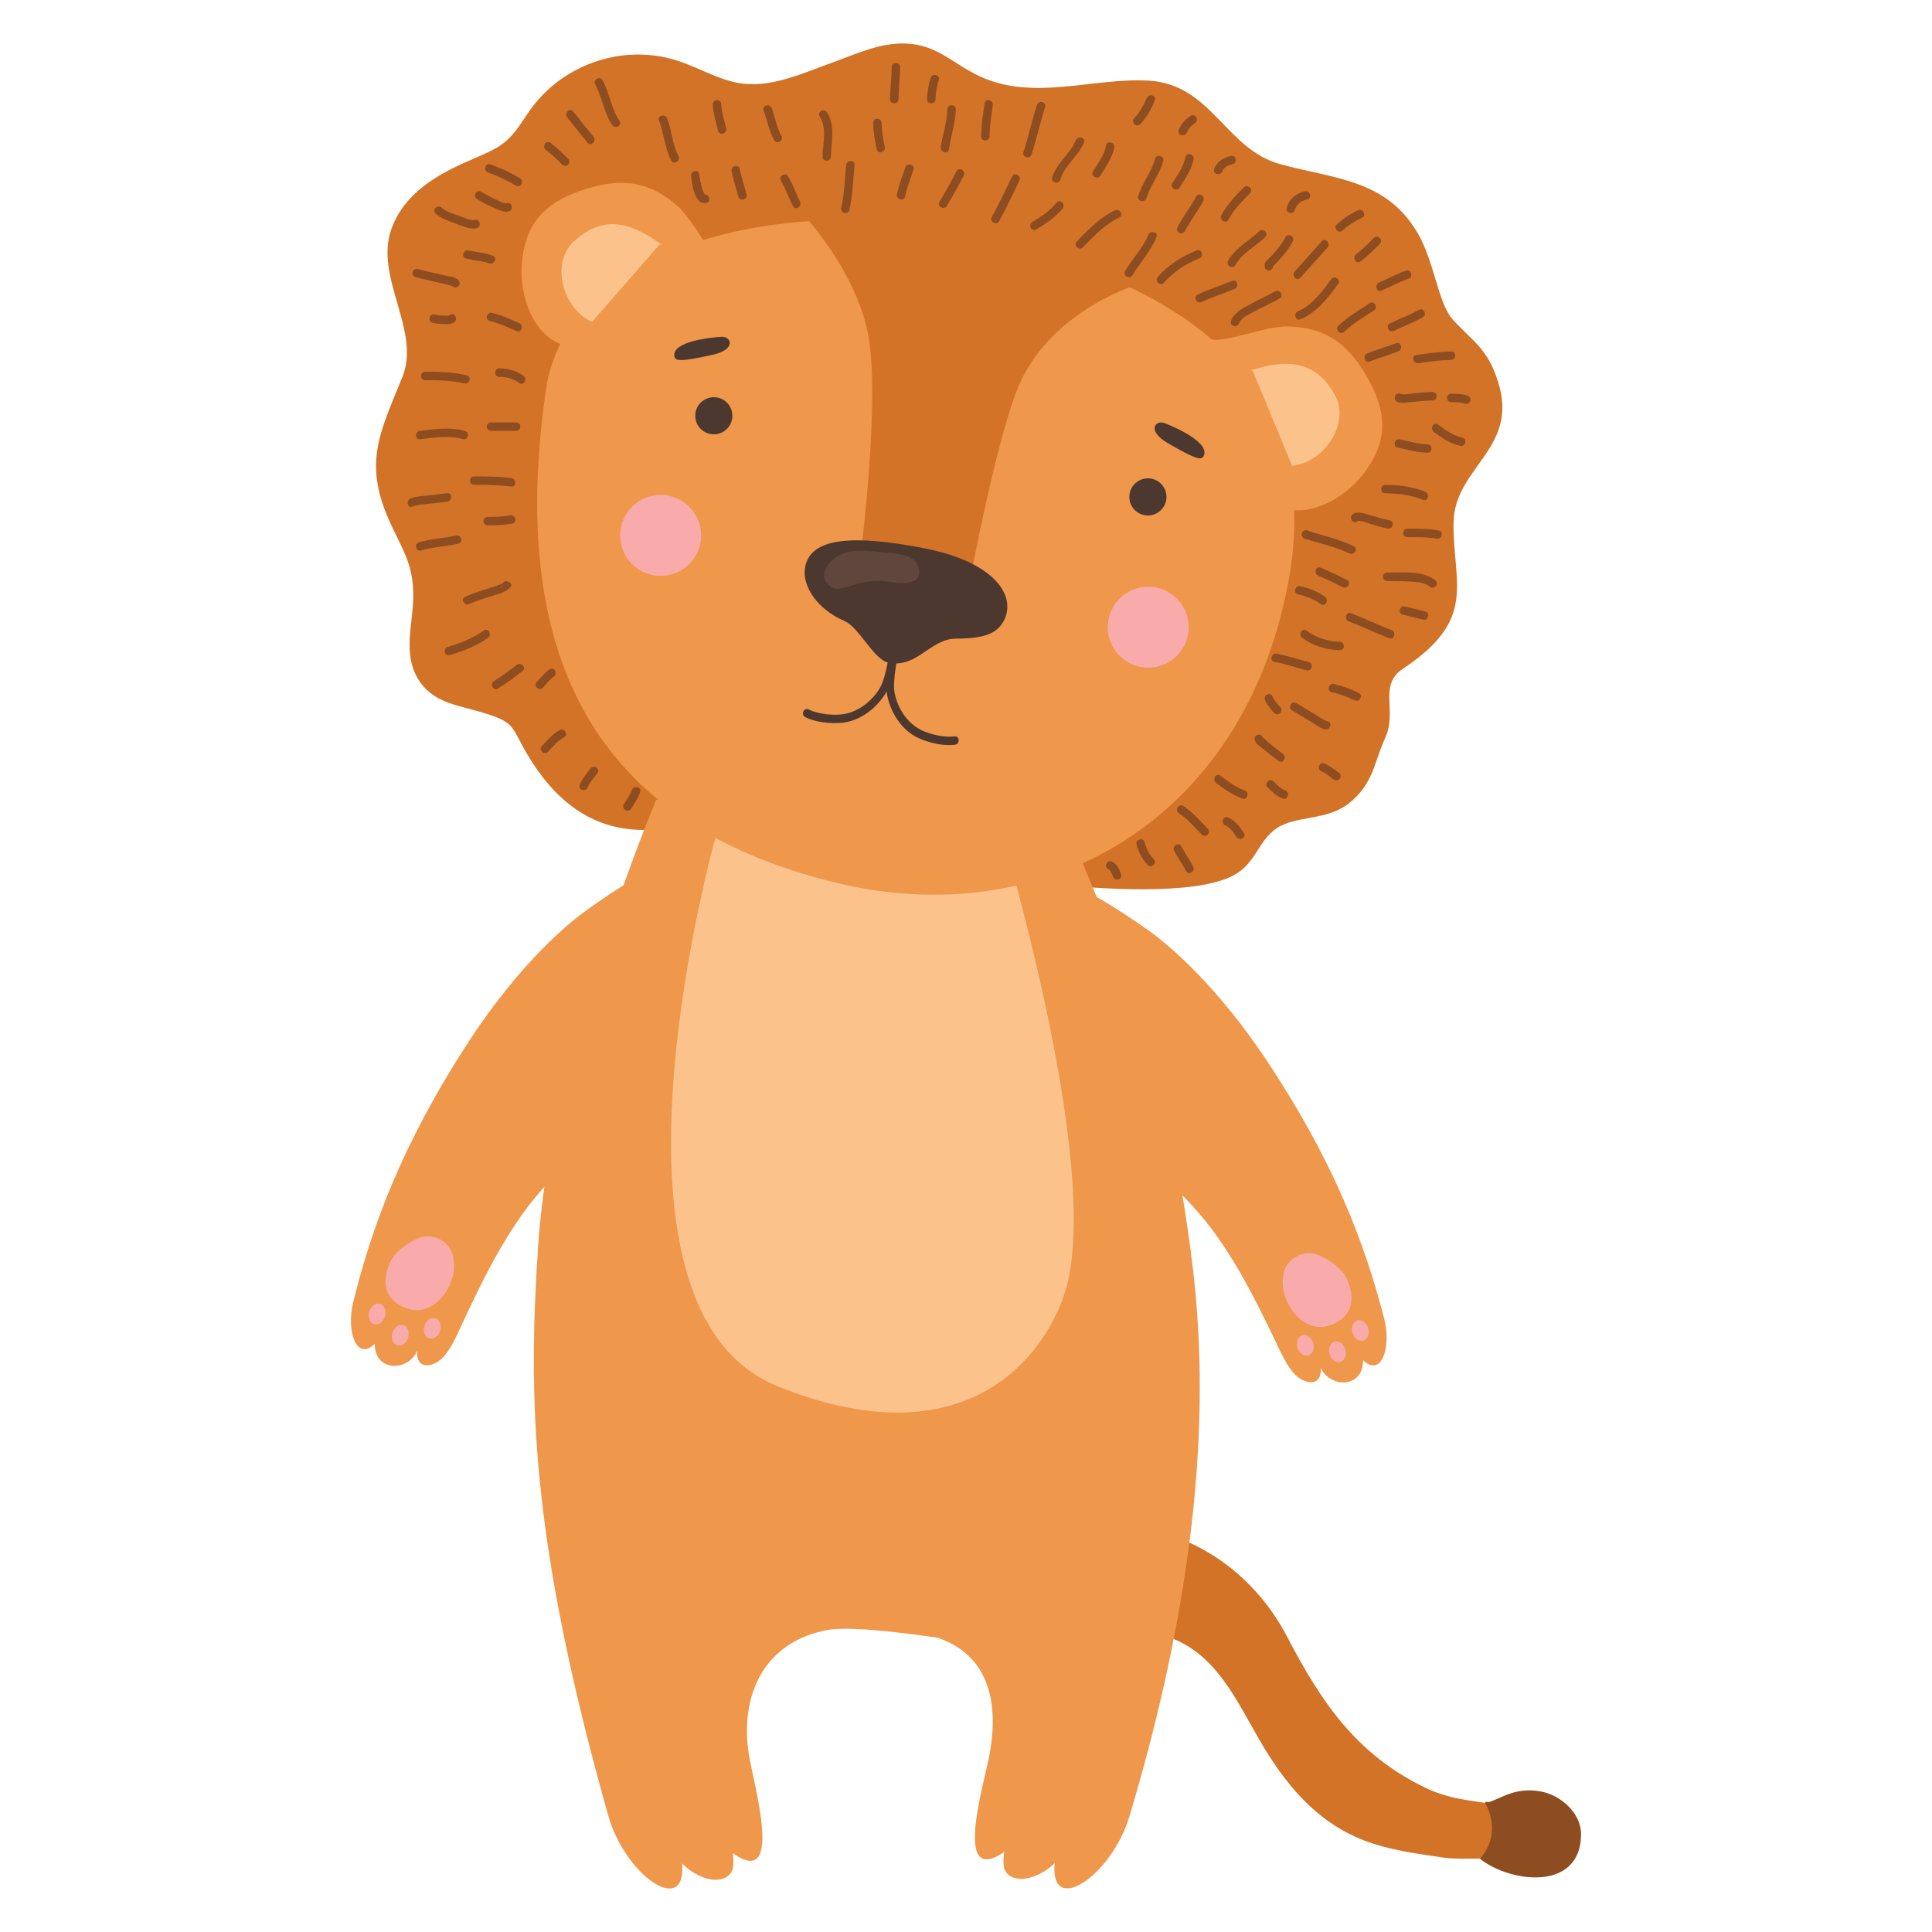 <?xml version="1.0" encoding="utf-8"?>
<!-- Generator: Adobe Illustrator 27.1.1, SVG Export Plug-In . SVG Version: 6.00 Build 0)  -->
<svg version="1.1" id="Layer_1" xmlns="http://www.w3.org/2000/svg" xmlns:xlink="http://www.w3.org/1999/xlink" x="0px" y="0px"
	 viewBox="0 0 600 600" style="enable-background:new 0 0 600 600;" xml:space="preserve">
<style type="text/css">
	.st0{fill:#8E4D21;}
	.st1{fill:#D27328;}
	.st2{fill:#EF974A;}
	.st3{fill:#F8ABAA;}
	.st4{fill:#FFFFFF;}
	.st5{fill:#FCC28C;}
	.st6{fill:#4D3830;}
	.st7{fill:#61463D;}
</style>
<g>
	<g>
		<path class="st0" d="M138.66,204.5c4.26-1.23,8.48-2.69,12.37-4.85c1.48-0.82,0.16-3.08-1.32-2.26c-3.7,2.05-7.69,3.41-11.74,4.58
			C136.34,202.44,137.03,204.97,138.66,204.5L138.66,204.5z"/>
	</g>
	<path class="st1" d="M344.79,474.18c23.35-0.81,44.19,13.52,54.9,34.05c10.62,20.37,21.43,36.43,42.58,46.79
		c9.29,4.55,16.44,3.93,26.09,6.27c7.16,1.73,17.62,10.6,6.94,16c-4.24,2.15-8.02,0.49-12.04,0.1c-5.08-0.49-10.25,0.22-15.23-0.53
		c-8.31-1.25-16.68-2.3-24.51-5.34c-14.98-5.82-24.62-17.73-32.48-31.33c-7.42-12.82-13.78-27.23-28.96-32.07
		c-4.89-1.56-11.61-1.45-15.72-3.55L344.79,474.18z"/>
	<path class="st1" d="M451.41,162.36c0.21-17.22,20.3-22.93,13.92-43.5c-3.3-10.63-7.5-12.37-14.15-19.62
		c-4.58-4.99-5.65-17.95-11.01-27.02c-9.73-16.46-25.61-16.64-42.45-21.2c-17.2-4.66-21.33-24.78-40.88-25.97
		c-17.11-1.05-35.66,6.44-52.41-1.28c-8.62-3.97-13.17-9.83-23.06-10.25c-8.23-0.35-16,3.46-23.29,6.06
		c-8.05,2.88-17.05,7.06-25.97,6.52c-8.13-0.49-14.92-5.3-22.83-7.59c-16.78-4.88-35.6,1.83-45.56,16.97
		c-5.9,8.98-7.34,9.82-17.56,14.2c-10.02,4.3-20.6,10.17-24.63,21.49c-5.31,14.91,9.25,31.55,3.44,45.89
		c-7.35,18.13-12.44,27.2-3.2,46.58c3.79,7.96,6.69,12.39,6.57,21.78c-0.1,8.39-3.22,17.29,1.31,25.13
		c4.44,7.68,12.16,8.34,19.65,10.57c11.09,3.3,9.1,4.19,14.67,13.51c8.1,13.55,19.44,23.06,35.64,23.11h4.19
		c-0.98,0.97-2.31-0.11-2.02,2.15c4.45,2.36,8.84,3.9,13.52,5.15c18.64,5,40.7,1.15,59.77,3.99c17.05,2.54,34.4,3.59,51.36,5.47
		c13.7,1.52,44.52,3.81,56.6-2.62c7.21-3.83,7.55-10.75,13.57-14.73c5.85-3.86,15.34-2.31,22.07-7.49
		c7.89-6.07,7.97-12.75,11.59-20.7c3.7-8.13-2.28-16.16,5.41-21.26C459.04,192.23,451.18,181.23,451.41,162.36z"/>
	<path class="st2" d="M423.31,422.41c0.07,8.92-10.41,8.7-13.17,2.27c0.57,5.8-4.4,5.48-7.64,2.49c-2.69-2.48-4.71-7.11-6.28-10.39
		c-6.92-14.45-14.69-30.05-25.62-41.97c-11.42-12.45-29.96-27.97-47.06-29.04l7.65-70.57c2.11-2.52,23.57,12.23,27,14.85
		c13.1,10.01,25.4,24.7,34.51,38.28c21.27,31.72,31.02,57.39,37.15,81.09C432.18,418.44,429.02,427.92,423.31,422.41z"/>
	<g>
		<path class="st3" d="M413.22,411.54c-5.79,2.11-10.28-2.12-11.99-4.66c-2.38-3.53-3.62-7.85-2.42-12.03
			c1.18-4.15,5.96-6.62,9.99-5.29c3.38,1.12,7.94,4.17,9.5,7.64C420.96,403.12,420.25,408.98,413.22,411.54z"/>
		<path class="st3" d="M407.83,417.06c-0.53-1.73-2.06-2.79-3.41-2.38c-1.35,0.42-2.01,2.15-1.48,3.88
			c0.53,1.73,2.06,2.79,3.41,2.38C407.7,420.53,408.36,418.79,407.83,417.06z"/>
		<path class="st3" d="M417.79,419.06c-0.53-1.73-2.06-2.79-3.41-2.38c-1.35,0.42-2.01,2.15-1.48,3.88
			c0.53,1.73,2.06,2.79,3.41,2.38C417.66,422.53,418.32,420.79,417.79,419.06z"/>
		<path class="st3" d="M424.91,412.43c-0.53-1.73-2.06-2.79-3.41-2.38c-1.35,0.42-2.01,2.15-1.48,3.88
			c0.53,1.73,2.06,2.79,3.41,2.38C424.78,415.89,425.44,414.15,424.91,412.43z"/>
	</g>
	<rect x="379.38" y="451.65" class="st4" width="0" height="0"/>
	<path class="st2" d="M116.38,417.34c0.03,8.92,10.5,8.58,13.19,2.12c-0.51,5.81,4.46,5.43,7.67,2.41
		c2.66-2.51,4.63-7.16,6.16-10.46c6.76-14.53,14.35-30.21,25.15-42.25c11.28-12.58,29.64-28.31,46.73-29.57l-8.44-70.48
		c-2.14-2.49-23.43,12.49-26.83,15.15c-12.98,10.16-25.12,24.98-34.08,38.66c-20.91,31.95-30.37,57.73-36.24,81.5
		C107.47,413.47,110.73,422.91,116.38,417.34z"/>
	<path class="st2" d="M369.77,388.41c-9.51-70.97-24.08-95.67-41.37-139.69l-124.58-0.41c0,0-32.6,77.15-36.68,138.36
		c-3.14,47.17-2.62,90.72,21.75,177.16c5.28,18.74,24.37,31.73,22.95,14.86c3.51,3.77,10.47,6.93,14.34,3.84
		c1.91-1.52,1.69-4.27,1.41-7.01c16.06,11.39,6.47-21.35,5-30.53c-2.92-18.22,4.43-35.34,24.94-38.89
		c7.78-0.99,23.29,1.01,33.64,2.5c15.37,5.24,19.18,19.15,16.2,35.94c-1.62,9.16-11.76,41.73,4.49,30.61
		c-0.33,2.74-0.59,5.48,1.29,7.04c3.82,3.15,10.83,0.1,14.4-3.61c-1.7,16.84,17.6,4.17,23.2-14.48
		C376.55,478.06,374.32,422.3,369.77,388.41z"/>
	<path class="st5" d="M223.29,255.96c0,0-43.44,149.59,18.08,174.51c62.1,25.15,86.16-13.57,90.4-33.01
		c9.43-43.23-23.58-148.57-23.58-148.57L223.29,255.96z"/>
	<path class="st2" d="M284.45,70.14c-44.84-7.3-108.56,7.35-114.88,50.73c-14.42,98.89,29.57,138.53,90.1,153.27
		c64.24,15.64,126.14-18.56,140.32-92.75C412.4,116.49,366.04,83.42,284.45,70.14z"/>
	<path class="st2" d="M209.87,63.5c-9.27-7.9-18.39-8.19-29.78-4.19c-11.69,4.11-17.1,10.79-18.06,22.76
		c-0.75,9.28,3.3,22.32,13.27,25.2l50.33-24.05C220.5,80.13,215.99,68.72,209.87,63.5z"/>
	<path class="st2" d="M400.42,101.4c12.17,0.39,19.11,6.32,24.84,16.95c5.88,10.91,5.38,19.49-1.96,28.99
		c-5.7,7.37-17.46,14.28-26.77,9.71l-21.03-51.66C381.37,106.54,392.38,101.14,400.42,101.4z"/>
	<path class="st5" d="M205.34,75.85c-9.12-6.5-17.56-9.49-26.94-1.07c-7.71,6.92-3.55,21.19,5.45,25.21l21.01-24.06
		C205.13,75.81,205.77,76.5,205.34,75.85z"/>
	<path class="st5" d="M388.63,114.92c10.72-3.24,19.68-3.37,25.86,7.61c5.08,9.02-3.42,21.22-13.24,22.14l-12.2-29.52
		C388.84,114.95,388.02,115.4,388.63,114.92z"/>
	<path class="st6" d="M297.72,229.73c-0.09-0.71-0.69-1.18-1.34-1.05c-0.03,0.01-3.74,0.68-9.39-1.55
		c-5.33-2.11-8.47-7.68-9.22-12.28c-0.58-3.54,1.08-11.88,1.77-14.79c0.12-0.53-0.06-1.05-0.42-1.35c-0.08-0.55-0.48-0.98-1.01-1.03
		c-0.65-0.06-1.24,0.47-1.32,1.19c-0.35,2.97-1.63,11.37-3.38,14.52c-2.27,4.08-7.14,8.31-12.88,8.55c-6.09,0.25-9.35-1.6-9.38-1.62
		c-0.56-0.34-1.29-0.09-1.62,0.55c-0.33,0.64-0.14,1.43,0.43,1.76c0.09,0.06,1.54,0.9,4.27,1.45c1.64,0.33,3.74,0.57,6.28,0.46
		c7.07-0.29,12.4-5.44,14.85-9.79c0.02,0.23,0.05,0.46,0.08,0.67c0.8,4.91,4.08,11.57,10.67,14.17c2.36,0.93,4.42,1.4,6.08,1.63
		c2.76,0.37,4.41,0.05,4.52,0.03C297.36,231.12,297.81,230.44,297.72,229.73z"/>
	<path class="st6" d="M227.33,130.27c-0.64,3.12-3.68,5.13-6.8,4.5c-3.12-0.64-5.13-3.68-4.5-6.8c0.64-3.12,3.68-5.13,6.8-4.5
		C225.95,124.1,227.96,127.15,227.33,130.27z"/>
	<path class="st6" d="M362.14,155.47c-0.64,3.12-3.68,5.13-6.8,4.5c-3.12-0.64-5.13-3.68-4.5-6.8c0.64-3.12,3.68-5.13,6.8-4.5
		C360.77,149.3,362.78,152.35,362.14,155.47z"/>
	<path class="st6" d="M224.02,104.59c-2.94,0.2-15.7,1.36-14.55,6.26c0.44,1.19,1.52,1.6,11.68-0.62
		C228.89,108.54,227.06,104.38,224.02,104.59z"/>
	<path class="st6" d="M361.73,131.42c2.74,1.08,14.55,6.07,11.96,10.39c-0.78,1-1.94,1.06-10.94-4.14
		C355.89,133.7,358.9,130.29,361.73,131.42z"/>
	<g>
		<path class="st3" d="M126.34,406.36c5.81,2.05,10.26-2.24,11.93-4.79c2.34-3.55,3.53-7.89,2.29-12.05
			c-1.23-4.13-6.03-6.55-10.05-5.18c-3.37,1.16-7.89,4.26-9.41,7.75C118.51,398.02,119.28,403.87,126.34,406.36z"/>
		<path class="st3" d="M131.79,411.81c0.51-1.73,2.03-2.82,3.38-2.42c1.35,0.4,2.03,2.13,1.52,3.87c-0.51,1.73-2.03,2.82-3.38,2.42
			C131.96,415.28,131.28,413.55,131.79,411.81z"/>
		<path class="st3" d="M121.86,413.93c0.51-1.73,2.03-2.82,3.38-2.42c1.35,0.4,2.03,2.13,1.52,3.87c-0.51,1.73-2.03,2.82-3.38,2.42
			C122.03,417.39,121.35,415.66,121.86,413.93z"/>
		<path class="st3" d="M114.66,407.37c0.51-1.73,2.03-2.82,3.38-2.42c1.35,0.4,2.03,2.13,1.52,3.87c-0.51,1.73-2.03,2.82-3.38,2.42
			C114.83,410.84,114.15,409.1,114.66,407.37z"/>
	</g>
	<path class="st3" d="M217.49,168.79c-1.39,6.81-8.03,11.2-14.84,9.81c-6.81-1.39-11.2-8.03-9.81-14.84
		c1.39-6.81,8.03-11.2,14.84-9.81C214.49,155.34,218.88,161.99,217.49,168.79z"/>
	<path class="st3" d="M368.92,197.3c-1.39,6.81-8.03,11.2-14.84,9.81c-6.81-1.39-11.2-8.03-9.81-14.84
		c1.39-6.81,8.03-11.2,14.84-9.81C365.92,183.85,370.31,190.49,368.92,197.3z"/>
	<path class="st1" d="M295.01,63.83c-1.57,0-41.58,1.4-41.58,1.4l-4.89,0.35c0,0,16.77,17.29,20.96,37.73
		c4.19,20.44-2.45,70.92-2.45,70.92l34.24,5.94c0,0,8.9-48.41,16.25-62.89c12.05-23.76,40.35-30.4,40.35-30.4
		S296.58,63.83,295.01,63.83z"/>
	<g>
		<path class="st6" d="M249.96,176.61c-0.75,5.55,3.92,12.66,12.29,16.24c4.57,1.95,9.06,12.01,13.67,12.95
			c8.9,1.82,12.92-7.46,21.05-7.47c9.1-0.02,13.08-1.72,15.08-6.19c3.11-6.94-2.45-17.71-26.16-22.1
			C266.63,166.46,251.37,166.2,249.96,176.61z"/>
		<path class="st7" d="M256.95,180.8c1.39,3.56,5.61,1.58,8.32,0.83c3.62-1.01,6.63-1.55,10.44-1.01c3.05,0.43,10.83,1.64,9.63-3.93
			c-1.02-4.73-7.04-4.74-10.72-5.11c-4.32-0.44-8.63-1.25-12.85,0.38c-3.81,1.46-7.75,5.64-4.71,9.67L256.95,180.8z"/>
	</g>
	<g>
		<path class="st0" d="M139.71,203.45c4.05-1.21,8.39-2.9,11.84-5.37c1.36-0.97,0.06-3.25-1.32-2.26
			c-3.29,2.35-7.36,3.96-11.22,5.11C137.39,201.41,138.08,203.94,139.71,203.45L139.71,203.45z"/>
	</g>
	<g>
		<path class="st0" d="M145.78,187.6c3.09-1.48,6.53-2.25,9.75-3.38c1.02-0.36,5.07-2.27,2.3-3.59c-1.52-0.72-2.85,1.53-1.32,2.26
			c-2.02-0.97,0.75-2.23-0.64-1.59c-0.46,0.21-0.97,0.37-1.45,0.54c-1.12,0.39-2.26,0.75-3.39,1.12c-2.21,0.71-4.47,1.38-6.58,2.39
			C142.94,186.06,144.27,188.32,145.78,187.6L145.78,187.6z"/>
	</g>
	<g>
		<path class="st0" d="M130.8,170.96c3.75-1.17,7.72-1.22,11.53-2.1c1.65-0.38,0.95-2.9-0.7-2.53c-3.81,0.87-7.78,0.93-11.53,2.1
			C128.49,168.93,129.18,171.46,130.8,170.96L130.8,170.96z"/>
	</g>
	<g>
		<path class="st0" d="M128.18,157.33c1.73-0.72,3.94-0.74,5.77-0.96c1.63-0.2,3.26-0.39,4.89-0.56c1.66-0.18,1.68-2.8,0-2.62
			c-1.78,0.19-3.56,0.4-5.33,0.62c-1.91,0.24-4.22,0.26-6.02,1C125.94,155.44,126.62,157.98,128.18,157.33L128.18,157.33z"/>
	</g>
	<g>
		<path class="st0" d="M130.45,136.42c4.24-0.52,9.1-1.27,13.28-0.05c1.63,0.48,2.31-2.05,0.7-2.53c-4.44-1.3-9.47-0.59-13.97-0.05
			C128.79,134,128.77,136.62,130.45,136.42L130.45,136.42z"/>
	</g>
	<g>
		<path class="st0" d="M147.22,150.57c3.85,0,7.7,0.02,11.53,0.52c1.67,0.22,1.65-2.4,0-2.62c-3.83-0.5-7.68-0.52-11.53-0.52
			C145.53,147.95,145.53,150.57,147.22,150.57L147.22,150.57z"/>
	</g>
	<g>
		<path class="st0" d="M151.41,163.15c2.59,0,5.13-0.09,7.69-0.57c1.66-0.31,0.95-2.84-0.7-2.53c-2.32,0.44-4.64,0.48-6.99,0.48
			C149.72,160.53,149.72,163.15,151.41,163.15L151.41,163.15z"/>
	</g>
	<g>
		<path class="st0" d="M154.69,213.8c2.67-1.62,5.16-3.5,7.6-5.45c1.32-1.05-0.55-2.89-1.85-1.85c-2.27,1.81-4.59,3.53-7.07,5.04
			C151.93,212.41,153.24,214.68,154.69,213.8L154.69,213.8z"/>
	</g>
	<g>
		<path class="st0" d="M168.58,213.6c1.13-1.16,2.06-2.53,3.4-3.46c1.38-0.95,0.07-3.23-1.32-2.26c-1.56,1.07-2.63,2.54-3.93,3.87
			C165.55,212.95,167.4,214.81,168.58,213.6L168.58,213.6z"/>
	</g>
	<g>
		<path class="st0" d="M170.16,233.51c1.57-1.6,2.96-3.45,4.98-4.51c1.49-0.79,0.17-3.05-1.32-2.26c-2.22,1.17-3.77,3.16-5.51,4.92
			C167.12,232.86,168.97,234.72,170.16,233.51L170.16,233.51z"/>
	</g>
	<g>
		<path class="st0" d="M182.55,244.46c0.61-1.65,2.03-2.97,3.01-4.4c0.96-1.4-1.31-2.71-2.26-1.32c-1.14,1.66-2.57,3.11-3.28,5.03
			C179.43,245.35,181.97,246.03,182.55,244.46L182.55,244.46z"/>
	</g>
	<g>
		<path class="st0" d="M194.91,251.71c1.69,0,1.69-2.62,0-2.62C193.22,249.09,193.22,251.71,194.91,251.71L194.91,251.71z"/>
	</g>
	<g>
		<path class="st0" d="M196.04,251.06c1.07-1.6,2.11-3.2,2.75-5.03c0.57-1.6-1.97-2.28-2.53-0.7c-0.56,1.59-1.56,3.01-2.49,4.4
			C192.84,251.15,195.11,252.46,196.04,251.06L196.04,251.06z"/>
	</g>
	<g>
		<path class="st0" d="M132.02,118.07c4.12,0,8.19,0.07,12.23,1c1.64,0.38,2.34-2.15,0.7-2.53c-4.26-0.99-8.57-1.09-12.93-1.1
			C130.33,115.45,130.33,118.07,132.02,118.07L132.02,118.07z"/>
	</g>
	<g>
		<path class="st0" d="M152.46,133.8c2.62,0,5.24,0,7.86,0c1.69,0,1.69-2.62,0-2.62c-2.62,0-5.24,0-7.86,0
			C150.77,131.18,150.77,133.8,152.46,133.8L152.46,133.8z"/>
	</g>
	<g>
		<path class="st0" d="M155.08,117.03c1.69,0,1.69-2.62,0-2.62C153.39,114.41,153.39,117.03,155.08,117.03L155.08,117.03z"/>
	</g>
	<g>
		<path class="st0" d="M155.08,117.03c2.31,0.03,4.27,0.56,6.15,1.92c1.37,0.99,2.68-1.28,1.32-2.26c-2.24-1.61-4.74-2.24-7.47-2.28
			C153.39,114.39,153.39,117.01,155.08,117.03L155.08,117.03z"/>
	</g>
	<g>
		<path class="st0" d="M152.11,99.69c2.93,0.65,5.62,2.02,8.39,3.14c1.57,0.64,2.24-1.9,0.7-2.53c-2.76-1.12-5.46-2.5-8.38-3.14
			C151.16,96.79,150.46,99.32,152.11,99.69L152.11,99.69z"/>
	</g>
	<g>
		<path class="st0" d="M129.05,86.06c2.16,0.6,4.35,1.07,6.54,1.57c1.07,0.24,2.14,0.49,3.21,0.76c0.41,0.1,0.81,0.21,1.21,0.33
			c0.68,0.19,0.62,0.45,0.32-0.11c0.81,1.49,3.07,0.16,2.26-1.32c-0.7-1.29-3.38-1.49-4.6-1.78c-2.74-0.65-5.52-1.21-8.23-1.96
			C128.12,83.08,127.43,85.61,129.05,86.06L129.05,86.06z"/>
	</g>
	<g>
		<path class="st0" d="M134.29,100.21c1.3,0.3,2.64,0.44,3.98,0.44c0.86,0,2.08-0.01,2.8-0.57c1.32-1.02,0.01-3.3-1.32-2.26
			c-0.36,0.28-1.27,0.21-1.79,0.21c-1,0-1.99-0.12-2.96-0.35C133.34,97.3,132.65,99.83,134.29,100.21L134.29,100.21z"/>
	</g>
	<g>
		<path class="st0" d="M135.29,66.33c1.72,1.54,4.16,2.34,6.29,3.13c1.74,0.64,4.6,2,6.51,1.4c1.61-0.5,0.92-3.04-0.7-2.53
			c-1.02,0.32-3.52-0.84-4.62-1.22c-1.82-0.63-4.17-1.32-5.63-2.63C135.89,63.35,134.03,65.2,135.29,66.33L135.29,66.33z"/>
	</g>
	<g>
		<path class="st0" d="M144.77,80.29c1.21,0.29,2.44,0.5,3.67,0.71c1.07,0.19,2.35,0.28,3.36,0.73c1.53,0.68,2.87-1.58,1.32-2.26
			c-2.37-1.05-5.15-1.1-7.65-1.7C143.83,77.37,143.13,79.9,144.77,80.29L144.77,80.29z"/>
	</g>
	<g>
		<path class="st0" d="M184.87,26.24c2.16,4.03,2.67,8.73,5.24,12.58c0.93,1.4,3.2,0.09,2.26-1.32c-2.56-3.83-3.08-8.55-5.24-12.58
			C186.33,23.43,184.07,24.75,184.87,26.24L184.87,26.24z"/>
	</g>
	<g>
		<path class="st0" d="M204.65,37.45c1.61,4.04,1.74,8.48,3.8,12.37c0.79,1.49,3.05,0.17,2.26-1.32c-1.94-3.66-2.02-7.92-3.54-11.74
			C206.56,35.21,204.03,35.88,204.65,37.45L204.65,37.45z"/>
	</g>
	<g>
		<path class="st0" d="M214.61,54.75c0.35,2.35,1.01,9.03,4.76,8.25c1.65-0.34,0.95-2.87-0.7-2.53c0.35,0.14,0.42,0.11,0.19-0.08
			c-0.12-0.18-0.22-0.36-0.32-0.55c-0.25-0.48-0.4-1.03-0.55-1.55c-0.41-1.38-0.65-2.81-0.86-4.23
			C216.89,52.38,214.36,53.1,214.61,54.75L214.61,54.75z"/>
	</g>
	<g>
		<path class="st0" d="M221.37,32.39c0.08,2.83,1.03,5.47,1.62,8.21c0.35,1.65,2.88,0.95,2.53-0.7c-0.53-2.5-1.45-4.94-1.53-7.51
			C223.95,30.7,221.33,30.7,221.37,32.39L221.37,32.39z"/>
	</g>
	<g>
		<path class="st0" d="M227.19,53.18c0.56,2.66,1.42,5.23,2.1,7.86c0.42,1.64,2.95,0.94,2.53-0.7c-0.68-2.63-1.54-5.2-2.1-7.86
			C229.37,50.83,226.84,51.53,227.19,53.18L227.19,53.18z"/>
	</g>
	<g>
		<path class="st0" d="M176.16,36.46c2.1,2.62,4.19,5.24,6.29,7.86c1.06,1.32,2.9-0.55,1.85-1.85c-2.1-2.62-4.19-5.24-6.29-7.86
			C176.96,33.29,175.12,35.15,176.16,36.46L176.16,36.46z"/>
	</g>
	<g>
		<path class="st0" d="M170.28,46.8c1.69,0,1.69-2.62,0-2.62C168.59,44.18,168.59,46.8,170.28,46.8L170.28,46.8z"/>
	</g>
	<g>
		<path class="st0" d="M169.62,46.62c1.79,1.36,3.39,2.93,4.98,4.51c1.2,1.2,3.05-0.66,1.85-1.85c-1.75-1.75-3.53-3.42-5.51-4.92
			C169.59,43.34,168.29,45.61,169.62,46.62L169.62,46.62z"/>
	</g>
	<g>
		<path class="st0" d="M151.59,53.57c3.01,1.04,5.86,2.44,8.6,4.06c1.46,0.86,2.77-1.4,1.32-2.26c-2.93-1.74-6-3.21-9.22-4.32
			C150.68,50.49,150,53.02,151.59,53.57L151.59,53.57z"/>
	</g>
	<g>
		<path class="st0" d="M148.13,61.82c1.83,1.08,3.72,2.06,5.67,2.89c1.21,0.52,2.89,1.36,4.25,0.91c1.6-0.53,0.91-3.06-0.7-2.53
			c-0.82,0.27-2.73-0.86-3.5-1.21c-1.51-0.69-2.97-1.48-4.4-2.33C147.99,58.69,146.68,60.96,148.13,61.82L148.13,61.82z"/>
	</g>
	<g>
		<path class="st0" d="M242.52,56.11c1.47,2.51,2.41,5.25,3.67,7.86c0.73,1.52,2.99,0.19,2.26-1.32c-1.26-2.61-2.2-5.35-3.67-7.86
			C243.93,53.33,241.66,54.65,242.52,56.11L242.52,56.11z"/>
	</g>
	<g>
		<path class="st0" d="M263.78,65.23c1.06-4.59,1.13-9.31,1.62-13.97c0.17-1.68-2.45-1.66-2.62,0c-0.46,4.43-0.52,8.92-1.53,13.28
			C260.87,66.18,263.4,66.88,263.78,65.23L263.78,65.23z"/>
	</g>
	<g>
		<path class="st0" d="M258.06,48.63c0.09-4.67,1.45-9.54-1.23-13.76c-0.9-1.42-3.17-0.11-2.26,1.32c2.35,3.71,0.95,8.33,0.87,12.44
			C255.41,50.33,258.03,50.32,258.06,48.63L258.06,48.63z"/>
	</g>
	<g>
		<path class="st0" d="M237.14,34.31c1.16,3.06,1.65,6.34,3.28,9.22c0.83,1.47,3.09,0.15,2.26-1.32c-1.51-2.67-1.93-5.75-3.01-8.6
			C239.08,32.05,236.54,32.73,237.14,34.31L237.14,34.31z"/>
	</g>
	<g>
		<path class="st0" d="M276.93,20.86c-0.04,3.33-0.49,6.63-0.52,9.96c-0.02,1.69,2.6,1.69,2.62,0c0.03-3.33,0.49-6.63,0.52-9.96
			C279.57,19.17,276.95,19.17,276.93,20.86L276.93,20.86z"/>
	</g>
	<g>
		<path class="st0" d="M271.16,38.15c0.04,2.78,0.55,5.49,1.09,8.21c0.33,1.66,2.86,0.95,2.53-0.7c-0.5-2.49-0.96-4.97-1-7.51
			C273.76,36.47,271.14,36.46,271.16,38.15L271.16,38.15z"/>
	</g>
	<g>
		<path class="st0" d="M281.07,61.04c0.61-2.87,1.69-5.61,2.62-8.39c0.54-1.61-1.99-2.29-2.53-0.7c-0.93,2.78-2.01,5.51-2.62,8.39
			C278.19,61.99,280.72,62.69,281.07,61.04L281.07,61.04z"/>
	</g>
	<g>
		<path class="st0" d="M294.04,63.97c1.85-3.09,3.62-6.22,5.24-9.43c0.76-1.5-1.5-2.83-2.26-1.32c-1.62,3.21-3.39,6.35-5.24,9.43
			C290.91,64.1,293.18,65.42,294.04,63.97L294.04,63.97z"/>
	</g>
	<g>
		<path class="st0" d="M294.7,46.36c0.6-4.17,2.03-8.16,2.14-12.4c0.04-1.69-2.58-1.69-2.62,0c-0.1,4-1.49,7.77-2.05,11.71
			C291.94,47.32,294.46,48.03,294.7,46.36L294.7,46.36z"/>
	</g>
	<g>
		<path class="st0" d="M290.55,30.82c0.03-2.02,0.39-4.02,1-5.94c0.52-1.61-2.01-2.3-2.53-0.7c-0.68,2.13-1.06,4.4-1.09,6.64
			C287.91,32.51,290.53,32.5,290.55,30.82L290.55,30.82z"/>
	</g>
	<g>
		<path class="st0" d="M310.29,68.69c2.3-4.09,4.21-8.38,6.29-12.58c0.75-1.51-1.51-2.84-2.26-1.32c-2.08,4.2-3.99,8.49-6.29,12.58
			C307.2,68.84,309.46,70.16,310.29,68.69L310.29,68.69z"/>
	</g>
	<g>
		<path class="st0" d="M321.87,71.25c2.97-1.8,5.89-3.8,8.13-6.49c1.07-1.29-0.77-3.16-1.85-1.85c-2.1,2.54-4.8,4.39-7.6,6.08
			C319.11,69.86,320.42,72.13,321.87,71.25L321.87,71.25z"/>
	</g>
	<g>
		<path class="st0" d="M329.29,55.8c1.3-4.43,5.57-7.27,7.34-11.53c0.65-1.56-1.89-2.23-2.53-0.7c-1.78,4.29-6,6.98-7.34,11.53
			C326.28,56.72,328.81,57.41,329.29,55.8L329.29,55.8z"/>
	</g>
	<g>
		<path class="st0" d="M320.38,47.94c1.57-4.84,2.62-9.83,4.19-14.67c0.52-1.61-2.01-2.3-2.53-0.7c-1.57,4.84-2.62,9.83-4.19,14.67
			C317.33,48.85,319.86,49.54,320.38,47.94L320.38,47.94z"/>
	</g>
	<g>
		<path class="st0" d="M307.32,42.35c0.03-3.24,0.54-6.41,1-9.61c0.24-1.65-2.28-2.36-2.53-0.7c-0.5,3.43-1.06,6.83-1.09,10.31
			C304.68,44.04,307.31,44.03,307.32,42.35L307.32,42.35z"/>
	</g>
	<g>
		<path class="st0" d="M336.29,76.81c3.45-3.48,6.76-7.11,11.26-9.23c1.53-0.72,0.2-2.98-1.32-2.26c-4.7,2.21-8.19,6.01-11.79,9.64
			C333.24,76.16,335.1,78.01,336.29,76.81L336.29,76.81z"/>
	</g>
	<g>
		<path class="st0" d="M351.69,85.46c2.4-4.04,5.69-7.43,7.47-11.84c0.63-1.57-1.9-2.24-2.53-0.7c-1.68,4.16-4.94,7.4-7.2,11.22
			C348.56,85.59,350.83,86.91,351.69,85.46L351.69,85.46z"/>
	</g>
	<g>
		<path class="st0" d="M356.01,61.56c1.28-4.05,4.09-7.4,5.24-11.53c0.45-1.63-2.07-2.32-2.53-0.7c-1.15,4.11-3.96,7.47-5.24,11.53
			C352.98,62.48,355.51,63.17,356.01,61.56L356.01,61.56z"/>
	</g>
	<g>
		<path class="st0" d="M341.73,54.54c1.7-2.79,3.68-5.43,4.32-8.7c0.33-1.65-2.2-2.35-2.53-0.7c-0.6,3.04-2.48,5.48-4.06,8.07
			C338.59,54.66,340.85,55.98,341.73,54.54L341.73,54.54z"/>
	</g>
	<g>
		<path class="st0" d="M354.11,38.56c2.03-2.11,3.42-4.7,4.53-7.39c0.64-1.56-1.89-2.24-2.53-0.7c-0.93,2.25-2.16,4.47-3.86,6.23
			C351.08,37.92,352.93,39.78,354.11,38.56L354.11,38.56z"/>
	</g>
	<g>
		<path class="st0" d="M361.44,87.82c2.92-3.36,6.82-5.9,10.95-7.52c1.55-0.61,0.88-3.14-0.7-2.53c-4.55,1.78-8.88,4.49-12.11,8.2
			C358.49,87.24,360.33,89.1,361.44,87.82L361.44,87.82z"/>
	</g>
	<g>
		<path class="st0" d="M373.23,93.79c3.29-1.59,6.8-2.65,10.17-4.06c1.53-0.64,0.86-3.18-0.7-2.53c-3.58,1.5-7.3,2.63-10.79,4.32
			C370.39,92.26,371.72,94.52,373.23,93.79L373.23,93.79z"/>
	</g>
	<g>
		<path class="st0" d="M383.66,82.31c2-3.66,6.3-5.8,9.23-8.64c1.21-1.18-0.64-3.03-1.85-1.85c-3.12,3.04-7.5,5.25-9.64,9.17
			C380.59,82.47,382.85,83.8,383.66,82.31L383.66,82.31z"/>
	</g>
	<g>
		<path class="st0" d="M367.94,71.83c1.7-3.28,4.06-6.15,5.76-9.43c0.78-1.5-1.48-2.82-2.26-1.32c-1.7,3.28-4.06,6.15-5.76,9.43
			C364.9,72.01,367.16,73.33,367.94,71.83L367.94,71.83z"/>
	</g>
	<g>
		<path class="st0" d="M381.56,68.16c1.64-3.14,4.12-5.63,6.61-8.12c1.2-1.2-0.66-3.05-1.85-1.85c-2.63,2.64-5.28,5.32-7.02,8.65
			C378.52,68.34,380.78,69.66,381.56,68.16L381.56,68.16z"/>
	</g>
	<g>
		<path class="st0" d="M365.23,58.85c1.69,0,1.69-2.62,0-2.62C363.54,56.23,363.54,58.85,365.23,58.85L365.23,58.85z"/>
	</g>
	<g>
		<path class="st0" d="M366.36,58.21c1.7-2.79,3.68-5.43,4.32-8.7c0.33-1.65-2.2-2.35-2.53-0.7c-0.6,3.04-2.48,5.48-4.06,8.07
			C363.22,58.33,365.49,59.64,366.36,58.21L366.36,58.21z"/>
	</g>
	<g>
		<path class="st0" d="M368.59,41.12c0.45-1.27,1.45-2.15,2.54-2.89c1.39-0.94,0.08-3.21-1.32-2.26c-1.7,1.15-3.05,2.49-3.75,4.45
			C365.5,42.02,368.03,42.7,368.59,41.12L368.59,41.12z"/>
	</g>
	<g>
		<path class="st0" d="M379.6,53.18c0.49-1.33,2.03-1.9,3.28-2.23c1.63-0.43,0.94-2.96-0.7-2.53c-2.25,0.59-4.28,1.79-5.11,4.06
			C376.49,54.07,379.02,54.75,379.6,53.18L379.6,53.18z"/>
	</g>
	<g>
		<path class="st0" d="M384.84,100.34c0.56-1.81,3.86-3.11,5.36-3.93c2.35-1.27,4.8-2.37,7.14-3.67c1.48-0.82,0.15-3.09-1.32-2.26
			c-2.73,1.52-5.58,2.8-8.31,4.32c-1.97,1.1-4.68,2.53-5.39,4.85C381.81,101.27,384.34,101.95,384.84,100.34L384.84,100.34z"/>
	</g>
	<g>
		<path class="st0" d="M403.84,99.16c5.09-2.1,8.66-6.74,11.79-11.08c0.99-1.37-1.29-2.68-2.26-1.32
			c-2.66,3.69-5.88,8.09-10.22,9.88C401.6,97.27,402.28,99.81,403.84,99.16L403.84,99.16z"/>
	</g>
	<g>
		<path class="st0" d="M403.89,86.25c2.71-3.22,5.67-6.21,8.39-9.43c1.08-1.28-0.76-3.15-1.85-1.85c-2.71,3.22-5.67,6.21-8.39,9.43
			C400.96,85.68,402.8,87.54,403.89,86.25L403.89,86.25z"/>
	</g>
	<g>
		<path class="st0" d="M394.06,84.01c1.69,0,1.69-2.62,0-2.62C392.37,81.39,392.37,84.01,394.06,84.01L394.06,84.01z"/>
	</g>
	<g>
		<path class="st0" d="M394.98,83.1c2.48-2.48,4.87-4.98,6.49-8.13c0.77-1.5-1.49-2.82-2.26-1.32c-1.53,2.95-3.76,5.27-6.08,7.6
			C391.93,82.45,393.79,84.3,394.98,83.1L394.98,83.1z"/>
	</g>
	<g>
		<path class="st0" d="M402.13,65.23c0.51-1.89,1.95-2.87,3.8-3.28c1.65-0.36,0.95-2.89-0.7-2.53c-2.73,0.59-4.89,2.37-5.63,5.11
			C399.16,66.17,401.69,66.86,402.13,65.23L402.13,65.23z"/>
	</g>
	<g>
		<path class="st0" d="M422.49,81.21c2.16-1.65,4.11-3.53,6.03-5.45c1.2-1.2-0.66-3.05-1.85-1.85c-1.76,1.75-3.52,3.53-5.5,5.04
			C419.85,79.96,421.15,82.24,422.49,81.21L422.49,81.21z"/>
	</g>
	<g>
		<path class="st0" d="M416.99,71.57c1.77-1.72,3.83-2.89,6.02-3.99c1.51-0.76,0.18-3.02-1.32-2.26c-2.39,1.2-4.62,2.52-6.55,4.4
			C413.93,70.9,415.78,72.75,416.99,71.57L416.99,71.57z"/>
	</g>
	<g>
		<path class="st0" d="M417.52,103.02c2.72-2.64,6.02-4.53,9.17-6.61c1.4-0.93,0.09-3.2-1.32-2.26c-3.33,2.2-6.81,4.22-9.7,7.02
			C414.45,102.34,416.3,104.19,417.52,103.02L417.52,103.02z"/>
	</g>
	<g>
		<path class="st0" d="M428.99,90.25c2.82-1.16,5.49-2.67,8.38-3.67c1.59-0.55,0.9-3.08-0.7-2.53c-2.9,1-5.56,2.5-8.38,3.67
			C426.76,88.36,427.43,90.9,428.99,90.25L428.99,90.25z"/>
	</g>
	<g>
		<path class="st0" d="M425.33,112.26c2.93-1.15,5.97-2,8.91-3.14c1.56-0.61,0.88-3.14-0.7-2.53c-2.93,1.15-5.97,2-8.91,3.14
			C423.07,110.34,423.75,112.88,425.33,112.26L425.33,112.26z"/>
	</g>
	<g>
		<path class="st0" d="M432.31,102.88c1.69,0,1.69-2.62,0-2.62C430.62,100.26,430.62,102.88,432.31,102.88L432.31,102.88z"/>
	</g>
	<g>
		<path class="st0" d="M432.98,102.7c2.95-1.44,6.06-2.54,8.91-4.19c1.46-0.85,0.14-3.11-1.32-2.26c-2.85,1.66-5.96,2.75-8.91,4.19
			C430.13,101.18,431.46,103.44,432.98,102.7L432.98,102.7z"/>
	</g>
	<g>
		<path class="st0" d="M440.52,112.79c3.37-0.49,6.72-0.97,10.13-1c1.69-0.02,1.69-2.64,0-2.62c-3.65,0.04-7.23,0.58-10.83,1.1
			C438.16,110.5,438.87,113.02,440.52,112.79L440.52,112.79z"/>
	</g>
	<g>
		<path class="st0" d="M434.06,124.84c1.31,0.47,2.98,0.13,4.32,0.01c2.17-0.2,4.33-0.46,6.51-0.49c1.69-0.02,1.69-2.64,0-2.62
			c-1.98,0.03-3.96,0.24-5.93,0.43c-1.23,0.12-3,0.57-4.2,0.14C433.16,121.75,432.48,124.28,434.06,124.84L434.06,124.84z"/>
	</g>
	<g>
		<path class="st0" d="M450.66,124.89c1.49,0,2.93,0.03,4.37,0.48c1.62,0.5,2.31-2.03,0.7-2.53c-1.65-0.51-3.35-0.57-5.07-0.57
			C448.97,122.27,448.97,124.89,450.66,124.89L450.66,124.89z"/>
	</g>
	<g>
		<path class="st0" d="M434.06,138.99c3.08,0.65,6.09,1.55,9.26,1.62c1.69,0.04,1.69-2.58,0-2.62c-2.94-0.07-5.71-0.93-8.56-1.53
			C433.11,136.12,432.41,138.64,434.06,138.99L434.06,138.99z"/>
	</g>
	<g>
		<path class="st0" d="M445.28,134.14c2.46,1.83,5.15,3.63,8.17,4.32c1.65,0.38,2.34-2.15,0.7-2.53c-2.8-0.64-5.27-2.37-7.55-4.06
			C445.24,130.87,443.94,133.15,445.28,134.14L445.28,134.14z"/>
	</g>
	<g>
		<path class="st0" d="M405.59,167.34c1.69,0,1.69-2.62,0-2.62C403.9,164.72,403.9,167.34,405.59,167.34L405.59,167.34z"/>
	</g>
	<g>
		<path class="st0" d="M405.24,167.29c4.62,1.5,9.44,2.48,13.84,4.58c1.52,0.73,2.85-1.53,1.32-2.26
			c-4.61-2.21-9.62-3.27-14.46-4.85C404.32,164.24,403.64,166.77,405.24,167.29L405.24,167.29z"/>
	</g>
	<g>
		<path class="st0" d="M421.45,161.92c0.77-0.55,3.39,0.57,4.21,0.81c1.74,0.5,3.47,1.09,5.26,1.42c1.65,0.31,2.36-2.22,0.7-2.53
			c-2.3-0.43-4.52-1.23-6.77-1.84c-1.34-0.36-3.45-1.04-4.72-0.12C418.77,160.63,420.07,162.91,421.45,161.92L421.45,161.92z"/>
	</g>
	<g>
		<path class="st0" d="M430.22,153.19c4.03,0.04,7.95,0.53,11.71,2.05c1.57,0.63,2.24-1.9,0.7-2.53c-3.96-1.6-8.15-2.1-12.4-2.14
			C428.53,150.55,428.53,153.17,430.22,153.19L430.22,153.19z"/>
	</g>
	<g>
		<path class="st0" d="M437.03,166.81c3.02,0,6.1-0.07,9.09,0.48c1.65,0.3,2.36-2.22,0.7-2.53c-3.23-0.59-6.51-0.57-9.78-0.57
			C435.34,164.19,435.34,166.81,437.03,166.81L437.03,166.81z"/>
	</g>
	<g>
		<path class="st0" d="M430.74,180.44c2.19,0,4.38,0.02,6.57,0.14c2.04,0.11,5.01,0.16,6.66,1.57c1.27,1.1,3.14-0.75,1.85-1.85
			c-3.73-3.2-10.53-2.48-15.08-2.48C429.05,177.82,429.05,180.44,430.74,180.44L430.74,180.44z"/>
	</g>
	<g>
		<path class="st0" d="M403.14,184.59c2.55,0.54,4.91,1.48,7.02,3.01c1.37,0.99,2.68-1.28,1.32-2.26c-2.28-1.65-4.9-2.69-7.65-3.28
			C402.19,181.71,401.49,184.23,403.14,184.59L403.14,184.59z"/>
	</g>
	<g>
		<path class="st0" d="M409.43,178.82c2.57,1.05,5.06,2.29,7.55,3.54c1.51,0.75,2.83-1.51,1.32-2.26c-2.69-1.34-5.39-2.67-8.17-3.8
			C408.56,175.66,407.89,178.19,409.43,178.82L409.43,178.82z"/>
	</g>
	<g>
		<path class="st0" d="M418.86,192.97c4.24,1.63,8.34,3.61,12.58,5.24c1.58,0.61,2.26-1.93,0.7-2.53
			c-4.24-1.63-8.33-3.61-12.58-5.24C417.98,189.84,417.3,192.37,418.86,192.97L418.86,192.97z"/>
	</g>
	<g>
		<path class="st0" d="M435.63,190.87c2.1,0.52,4.19,1.05,6.29,1.57c1.64,0.41,2.34-2.12,0.7-2.53c-2.1-0.52-4.19-1.05-6.29-1.57
			C434.69,187.94,434,190.46,435.63,190.87L435.63,190.87z"/>
	</g>
	<g>
		<path class="st0" d="M395.8,205.55c3.39,0.61,6.63,1.76,9.96,2.62c1.64,0.42,2.33-2.1,0.7-2.53c-3.32-0.86-6.57-2.01-9.96-2.62
			C394.85,202.73,394.14,205.25,395.8,205.55L395.8,205.55z"/>
	</g>
	<g>
		<path class="st0" d="M404.4,198.08c3.28,2.48,7.58,3.75,11.67,3.85c1.69,0.04,1.69-2.58,0-2.62c-3.66-0.08-7.41-1.27-10.34-3.49
			C404.37,194.8,403.07,197.07,404.4,198.08L404.4,198.08z"/>
	</g>
	<g>
		<path class="st0" d="M413.97,215.03c1.69,0,1.69-2.62,0-2.62C412.28,212.41,412.28,215.03,413.97,215.03L413.97,215.03z"/>
	</g>
	<g>
		<path class="st0" d="M413.62,214.98c2.41,0.52,4.81,1.4,7.02,2.49c1.51,0.74,2.84-1.52,1.32-2.26c-2.42-1.18-5.02-2.19-7.65-2.75
			C412.67,212.1,411.97,214.63,413.62,214.98L413.62,214.98z"/>
	</g>
	<g>
		<path class="st0" d="M401.26,220.61c1.99,1.2,3.97,2.41,5.97,3.59c1.25,0.74,2.83,2.04,4.3,2.31c1.65,0.3,2.36-2.22,0.7-2.53
			c-1.09-0.2-2.94-1.6-4.08-2.28c-1.86-1.1-3.71-2.24-5.56-3.35C401.13,217.48,399.81,219.74,401.26,220.61L401.26,220.61z"/>
	</g>
	<g>
		<path class="st0" d="M389.65,229.79c0.28,1.21,1.95,2.24,2.83,2.96c1.5,1.24,3.04,2.42,4.59,3.59c1.35,1.02,2.66-1.26,1.32-2.26
			c-1.28-0.96-2.55-1.95-3.8-2.96c-0.56-0.46-1.12-0.92-1.66-1.4c-0.23-0.2-0.45-0.41-0.67-0.63c-0.27-0.27-0.16-0.32-0.09,0.01
			C391.8,227.44,389.27,228.14,389.65,229.79L389.65,229.79z"/>
	</g>
	<g>
		<path class="st0" d="M410.48,239.61c0.77,0.28,1.73,0.98,2.49,1.52c0.49,0.35,1.13,1.05,1.76,1.17c1.21,0.23,1.94-0.85,1.48-1.92
			c-0.05-0.12-0.17-0.23-0.26-0.33c-1.18-1.22-3.03,0.64-1.85,1.85c0.1,0.11,0.05,0.04-0.15-0.2c0.49-0.64,0.99-1.28,1.48-1.92
			c0.36,0.07,0.33,0.16,0.13,0.02c-0.12-0.08-0.23-0.17-0.35-0.26c-0.41-0.3-0.81-0.6-1.23-0.88c-0.88-0.62-1.79-1.2-2.81-1.56
			C409.58,236.51,408.9,239.05,410.48,239.61L410.48,239.61z"/>
	</g>
	<g>
		<path class="st0" d="M392.75,216.86c0.08,0.85,0.56,1.54,1.04,2.22c0.59,0.84,1.25,1.64,1.97,2.38c1.19,1.21,3.04-0.65,1.85-1.85
			c-0.52-0.53-1-1.09-1.44-1.69c-0.22-0.29-0.42-0.6-0.62-0.91c-0.08-0.12-0.14-0.25-0.21-0.38c0.13,0.25-0.02-0.25,0.03,0.22
			c-0.07-0.71-0.54-1.31-1.31-1.31C393.4,215.55,392.68,216.15,392.75,216.86L392.75,216.86z"/>
	</g>
	<g>
		<path class="st0" d="M366.14,252.58c2.74,1.72,4.82,4.33,7.07,6.61c1.19,1.2,3.04-0.65,1.85-1.85c-2.42-2.45-4.65-5.17-7.6-7.02
			C366.03,249.42,364.72,251.69,366.14,252.58L366.14,252.58z"/>
	</g>
	<g>
		<path class="st0" d="M377.67,243.15c2.57,1.93,5.12,3.77,8.17,4.85c1.6,0.56,2.28-1.97,0.7-2.53c-2.82-1-5.18-2.81-7.55-4.58
			C377.64,239.87,376.34,242.15,377.67,243.15L377.67,243.15z"/>
	</g>
	<g>
		<path class="st0" d="M393.65,244.52c1.41,1.4,2.87,2.79,4.77,3.48c1.59,0.58,2.27-1.95,0.7-2.53c-1.43-0.52-2.56-1.76-3.61-2.81
			C394.31,241.47,392.46,243.32,393.65,244.52L393.65,244.52z"/>
	</g>
	<g>
		<path class="st0" d="M380.61,256.38c1.48,0.55,2.57,2.34,3.41,3.59c0.94,1.39,3.21,0.08,2.26-1.32c-1.28-1.9-2.75-3.96-4.98-4.79
			C379.72,253.26,379.04,255.8,380.61,256.38L380.61,256.38z"/>
	</g>
	<g>
		<path class="st0" d="M352.96,262.28c0.63,2.38,1.77,4.56,3.48,6.34c1.17,1.22,3.03-0.64,1.85-1.85c-1.41-1.46-2.29-3.23-2.81-5.19
			C355.06,259.95,352.53,260.65,352.96,262.28L352.96,262.28z"/>
	</g>
	<g>
		<path class="st0" d="M364.63,264.17c1.11,2.16,2.56,4.13,3.67,6.29c0.77,1.5,3.04,0.18,2.26-1.32c-1.11-2.16-2.56-4.13-3.67-6.29
			C366.11,261.34,363.85,262.67,364.63,264.17L364.63,264.17z"/>
	</g>
	<g>
		<path class="st0" d="M344.13,269.88c0.4,0.22,0.58,0.4,0.82,0.78c0.31,0.49,0.49,1.04,0.68,1.58c0.54,1.59,3.07,0.91,2.53-0.7
			c-0.52-1.54-1.19-3.12-2.7-3.93C343.96,266.82,342.64,269.08,344.13,269.88L344.13,269.88z"/>
	</g>
	<path class="st0" d="M478.97,556.45c-3.51-0.74-6.64-0.54-9.97,0.54c-2.2,0.71-6.46,2.94-6.81,2.62h-1.05
		c3.16,6.15,3.19,12.08-1.49,17.69c9.54,7.5,31.37,10.14,31.36-7.73C491.01,563.1,484.83,557.68,478.97,556.45z"/>
</g>
</svg>
